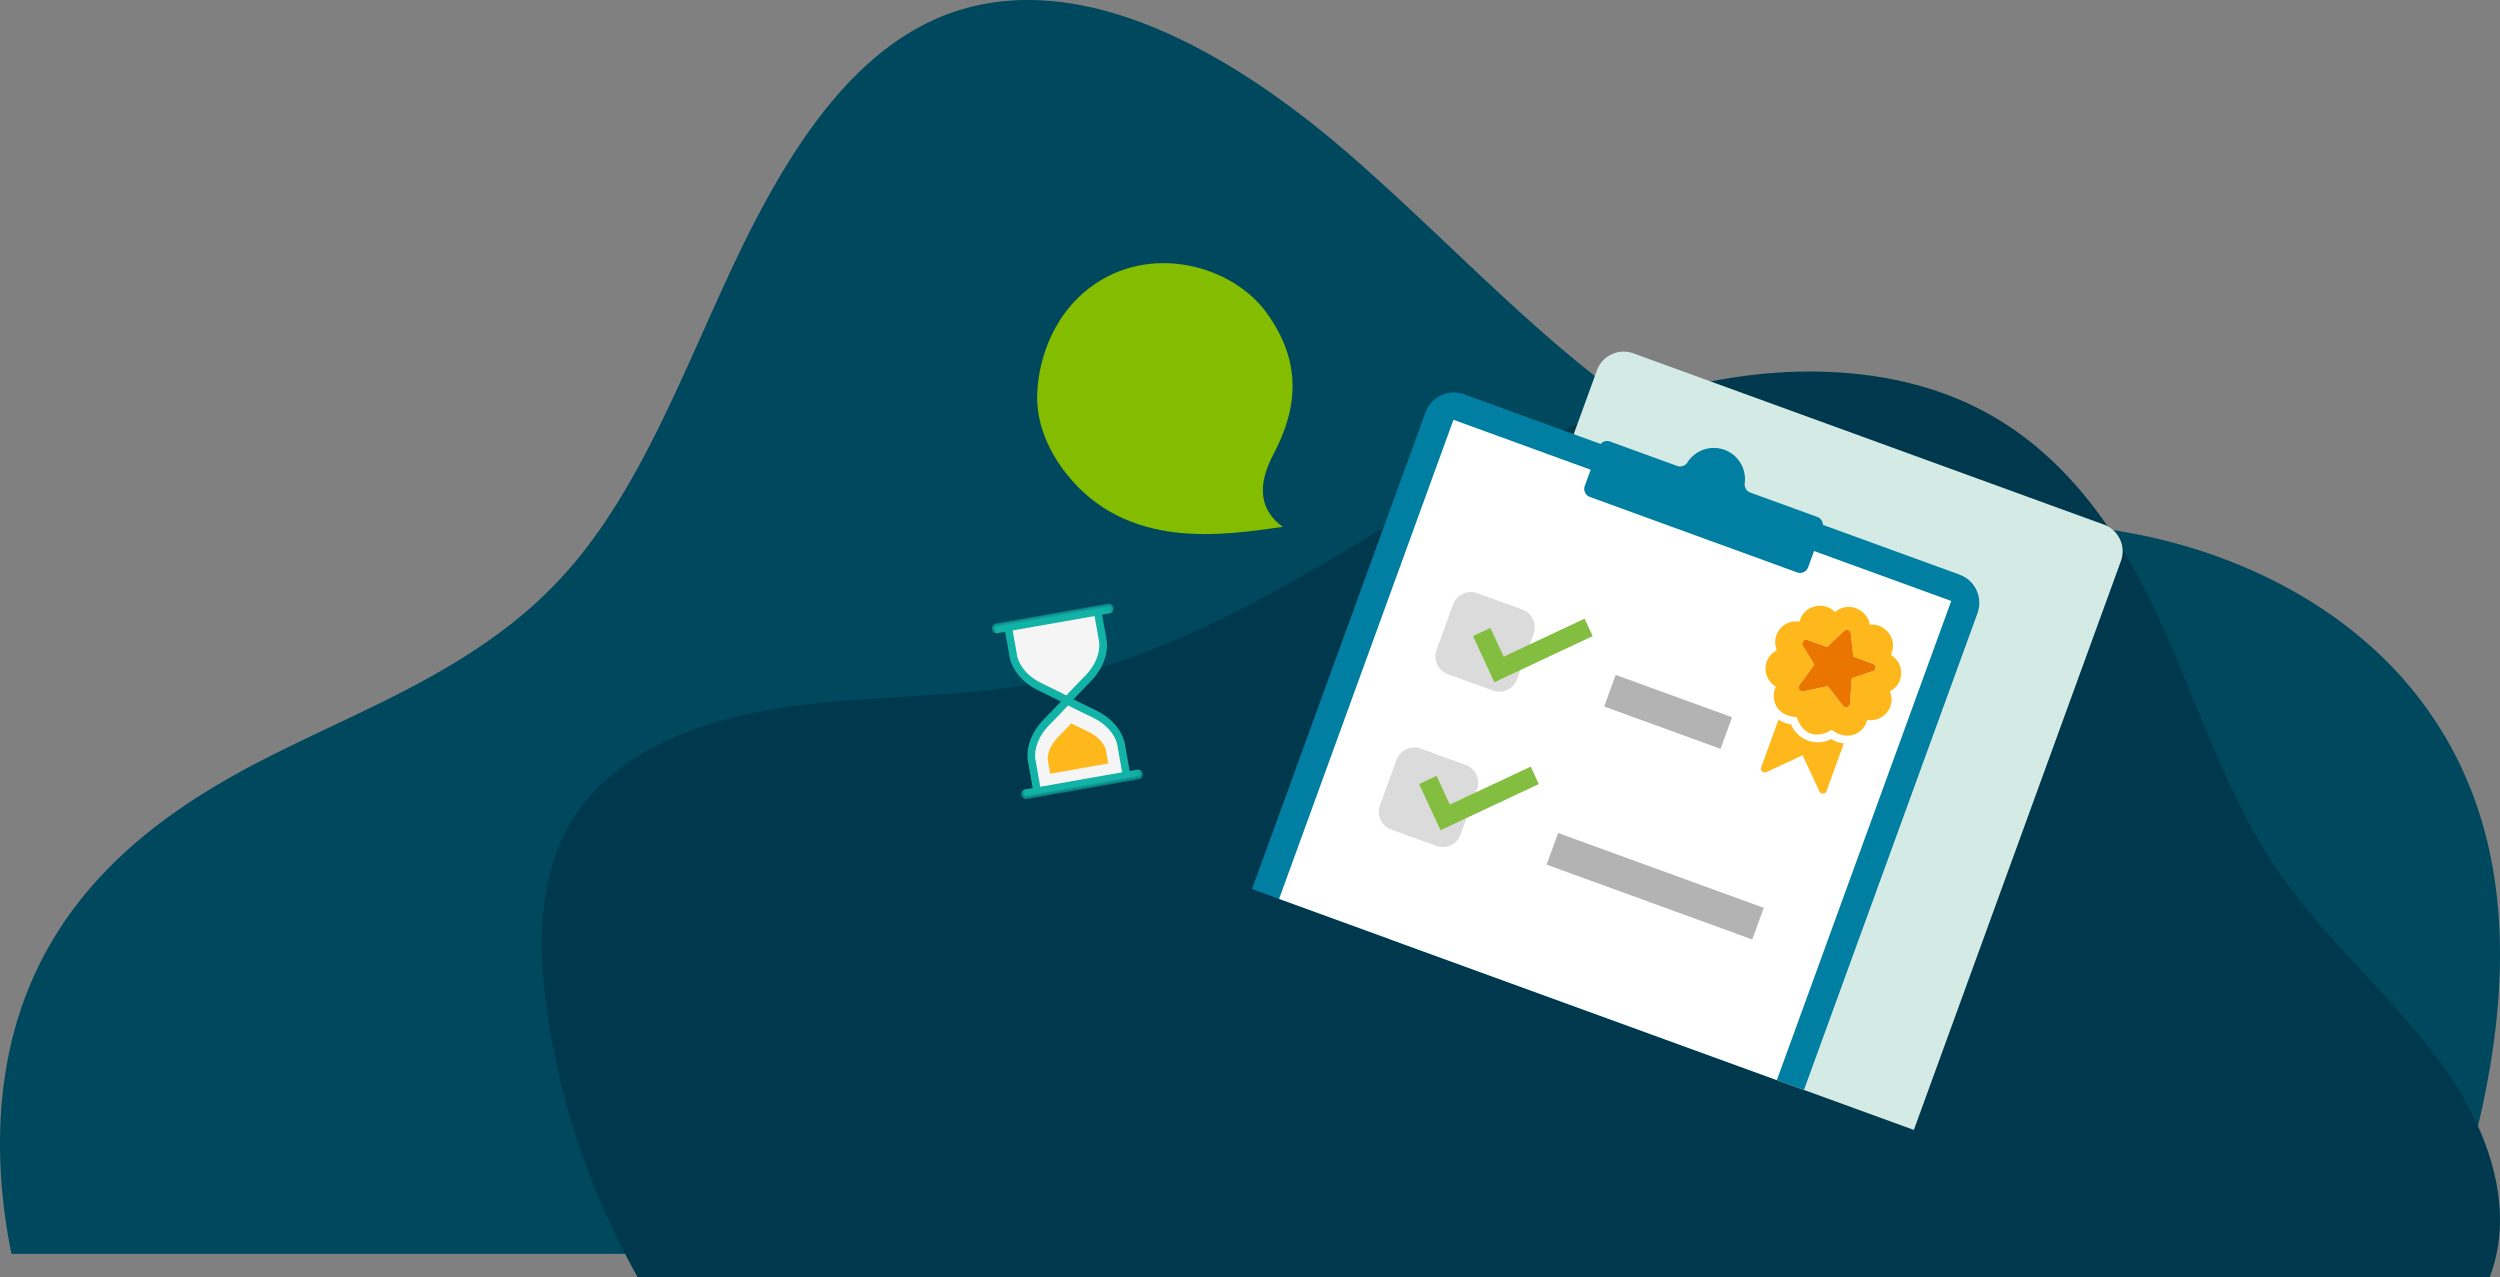 <svg xmlns="http://www.w3.org/2000/svg" xmlns:xlink="http://www.w3.org/1999/xlink" width="323" height="165" viewBox="0 0 323 165">
    <rect x="0" y="0" width="323" height="165" fill="#808080" stroke="none"/>
    <defs>
        <path id="a" d="M0 .01h15.951v23.046H0z"/>
    </defs>
    <g fill="none" fill-rule="evenodd">
        <path fill="#00485D" d="M315.265 162a175.904 175.904 0 0 0 3.778-12.127c3.957-14.578 6.111-31.307.78-46.302-7.41-20.837-26.666-31.298-44.1-34.61-17.434-3.311-35.309-1.889-52.223-9.446-18.186-8.138-33.14-25.686-49.303-39.686-16.164-14-36.356-24.994-53.484-17.29-11.93 5.363-19.931 18.782-26.298 32.432-6.367 13.65-11.886 28.409-21.194 38.897-10.376 11.683-24.398 16.89-37.5 23.408-13.104 6.518-26.354 15.483-32.435 31.464C-.558 138.84-.85 150.55 1.478 162h313.787z"/>
        <path fill="#00394D" d="M82.373 165H321.67c3.435-8.93-.212-19.197-6.04-27.282-6.242-8.667-14.816-15.892-20.93-24.632-6.95-9.934-10.436-21.398-15.326-32.248-4.89-10.852-11.766-21.69-23.09-27.714-12.825-6.825-29.315-6.217-43.41-1.773-14.094 4.444-26.436 12.288-38.859 19.675-12.423 7.387-25.478 14.526-40.131 17.245-10.299 1.914-20.969 1.555-31.374 2.945-10.404 1.391-21.172 4.985-27.145 12.64-5.615 7.195-5.948 16.598-4.886 25.284 1.54 12.448 5.612 24.637 11.894 35.86"/>
        <path fill="#D4EAE4" d="M247.27 145.987l26.75-73.492a3.672 3.672 0 0 0-2.182-4.713h-.002l-60.812-22.134a3.672 3.672 0 0 0-4.701 2.206v.001l-26.75 73.492 67.697 24.64z"/>
        <path fill="#007FA3" d="M233.073 140.82l22.418-61.593c.735-2.02-.299-4.252-2.31-4.984l-64.034-23.306c-2.01-.732-4.235.312-4.97 2.332v.002l-22.419 61.592 71.315 25.957z"/>
        <path fill="#FFF" d="M165.258 116.139l64.312 23.408 22.53-61.902-64.312-23.407z"/>
        <path fill="#DCDBDB" d="M190.866 76.637l5.822 2.119a2.449 2.449 0 0 1 1.456 3.142l-2.13 5.849a2.449 2.449 0 0 1-3.134 1.47l-5.822-2.118a2.449 2.449 0 0 1-1.456-3.142l2.13-5.85a2.449 2.449 0 0 1 3.134-1.47M183.559 96.714l5.821 2.119a2.449 2.449 0 0 1 1.456 3.142l-2.129 5.849a2.449 2.449 0 0 1-3.135 1.47l-5.821-2.118a2.449 2.449 0 0 1-1.456-3.142l2.129-5.85a2.449 2.449 0 0 1 3.135-1.47"/>
        <path fill="#84BE41" d="M193.072 88.145l-2.764-5.966 2.25-1.057 1.72 3.71 10.448-4.902 1.044 2.257zM186.114 107.262l-2.765-5.966 2.251-1.057 1.72 3.71 10.448-4.902 1.044 2.257z"/>
        <path fill="#007FA3" d="M226.123 63.634a1.141 1.141 0 0 1-.703-1.236 4.031 4.031 0 0 0-3.517-4.498 4.042 4.042 0 0 0-3.862 1.812 1.14 1.14 0 0 1-1.333.495l-8.69-3.163a1.11 1.11 0 0 0-1.42.667l-1.847 5.072c-.209.577.086 1.213.66 1.423l26.782 9.748c.574.208 1.21-.09 1.42-.667l1.846-5.071a1.11 1.11 0 0 0-.66-1.424l-8.676-3.158z"/>
        <path fill="#000" d="M207.26 91.28l15.034 5.473 1.487-4.085-15.035-5.472zM199.824 111.71l26.567 9.669 1.486-4.085-26.567-9.67z" opacity=".3"/>
        <g>
            <path fill="#FFB81C" d="M236.59 95.484a3.75 3.75 0 0 1-5.186-1.888 3.765 3.765 0 0 1-1.614-.63l-2.243 6.163a.5.5 0 0 0 .681.625l4.663-2.175 2.175 4.664a.5.5 0 0 0 .923-.041l2.243-6.163a3.765 3.765 0 0 1-1.641-.555"/>
            <path fill="#FFB81C" d="M241.97 86.706l-2.718.916-.232 3.3a.513.513 0 0 1-.355.445.513.513 0 0 1-.542-.176l-1.981-2.541-3.15.673a.513.513 0 0 1-.528-.213.51.51 0 0 1 .014-.57l1.943-2.677-1.493-2.448a.504.504 0 0 1 .042-.58.496.496 0 0 1 .554-.15l2.528.92 2.222-2.095c.266-.267.792-.075.836.304l.344 3.03 2.527.92c.198.071.333.258.33.47a.503.503 0 0 1-.342.472m2.329-2.088c.929-1.848-.54-4.093-2.71-3.91-.338-1.97-2.786-3.082-4.495-1.633-1.576-1.568-4.14-.728-4.593 1.25-2.096-.352-3.768 1.726-2.925 3.684-1.929.98-1.937 3.646-.128 4.702-.729 1.42-.112 3.796 2.69 3.934.693 2.221 2.568 2.88 4.514 1.64 2.121 1.622 4.196.402 4.594-1.28 2.093.357 3.769-1.739 2.923-3.684 1.882-.94 1.98-3.61.13-4.703"/>
            <path fill="#EA7600" d="M241.97 86.706l-2.718.916-.232 3.3a.513.513 0 0 1-.355.445.513.513 0 0 1-.542-.176l-1.981-2.541-3.15.673a.513.513 0 0 1-.528-.213.51.51 0 0 1 .014-.57l1.943-2.677-1.493-2.448a.504.504 0 0 1 .042-.58.496.496 0 0 1 .554-.15l2.528.92 2.222-2.095c.266-.267.792-.075.836.304l.344 3.03 2.527.92c.198.071.333.258.33.47a.503.503 0 0 1-.342.472"/>
        </g>
        <path fill="#84BD00" d="M165.733 68.068c-2.972-2.157-3.368-5.294-1.189-9.41 3.269-6.176 3.566-12.058-.891-18.233-4.458-6.176-15.157-9.117-22.883-3.235-4.206 3.201-6.517 8.377-6.757 13.565-.175 3.809 1.402 7.474 3.764 10.457 7.862 9.926 20.215 7.957 27.956 6.856"/>
        <g>
            <g transform="rotate(-10 524.924 -691.492)">
                <mask id="b" fill="#fff">
                    <use xlink:href="#a"/>
                </mask>
                <path fill="#F5F5F5" d="M2.244 22.538l-.177-2.401.227-3.186 2.19-2.75 3.492-2.668 4.576 3.792 1.373 3.126-.076 3.8zM2.091 1.146l11.44-.298-.044 5.29-1.084 2.017-4.119 3.01L3.77 8.2 2.14 4.989z" mask="url(#b)"/>
                <path fill="#12B2A6" d="M2.604 18.136c0-.09.029-2.201 2.547-4.01a119.454 119.454 0 0 0 2.795-2.048l.024.023.03-.028c.386.297 1.18.89 2.8 2.053 2.518 1.809 2.547 3.92 2.547 4.013v3.646H2.604v-3.65zm0-13.468V1.281h10.743v3.394c0 .022 0 2.178-2.546 4.006a119.15 119.15 0 0 0-2.795 2.049l-.025-.024-.03.028c-.386-.297-1.18-.89-2.8-2.053-2.518-1.808-2.547-3.92-2.547-4.013zm12.74 17.117h-1.007v-3.638c.001-.111.001-2.736-2.976-4.875a142.767 142.767 0 0 1-2.558-1.868c.425-.32 1.191-.887 2.558-1.869 2.977-2.139 2.977-4.763 2.976-4.867V1.281h1.007c.336 0 .607-.284.607-.636 0-.35-.271-.635-.607-.635H.607C.272.01 0 .295 0 .645c0 .352.272.636.607.636h1.008v3.38c-.002.11-.002 2.735 2.976 4.874a142.93 142.93 0 0 1 2.557 1.869c-.425.32-1.19.886-2.557 1.868-2.978 2.139-2.978 4.764-2.976 4.867v3.646H.607c-.335 0-.607.285-.607.636 0 .35.272.635.607.635h14.737c.336 0 .607-.284.607-.635 0-.351-.271-.636-.607-.636z" mask="url(#b)"/>
            </g>
            <path fill="#FFB81C" d="M135.693 99.962l-.32-1.808c-.013-.145-.096-1.468 1.371-2.971a207.29 207.29 0 0 0 1.665-1.723c.67.332 1.453.712 2.154 1.05 1.893.91 2.267 2.182 2.304 2.323l.318 1.807-7.492 1.322z"/>
        </g>
    </g>
</svg>
